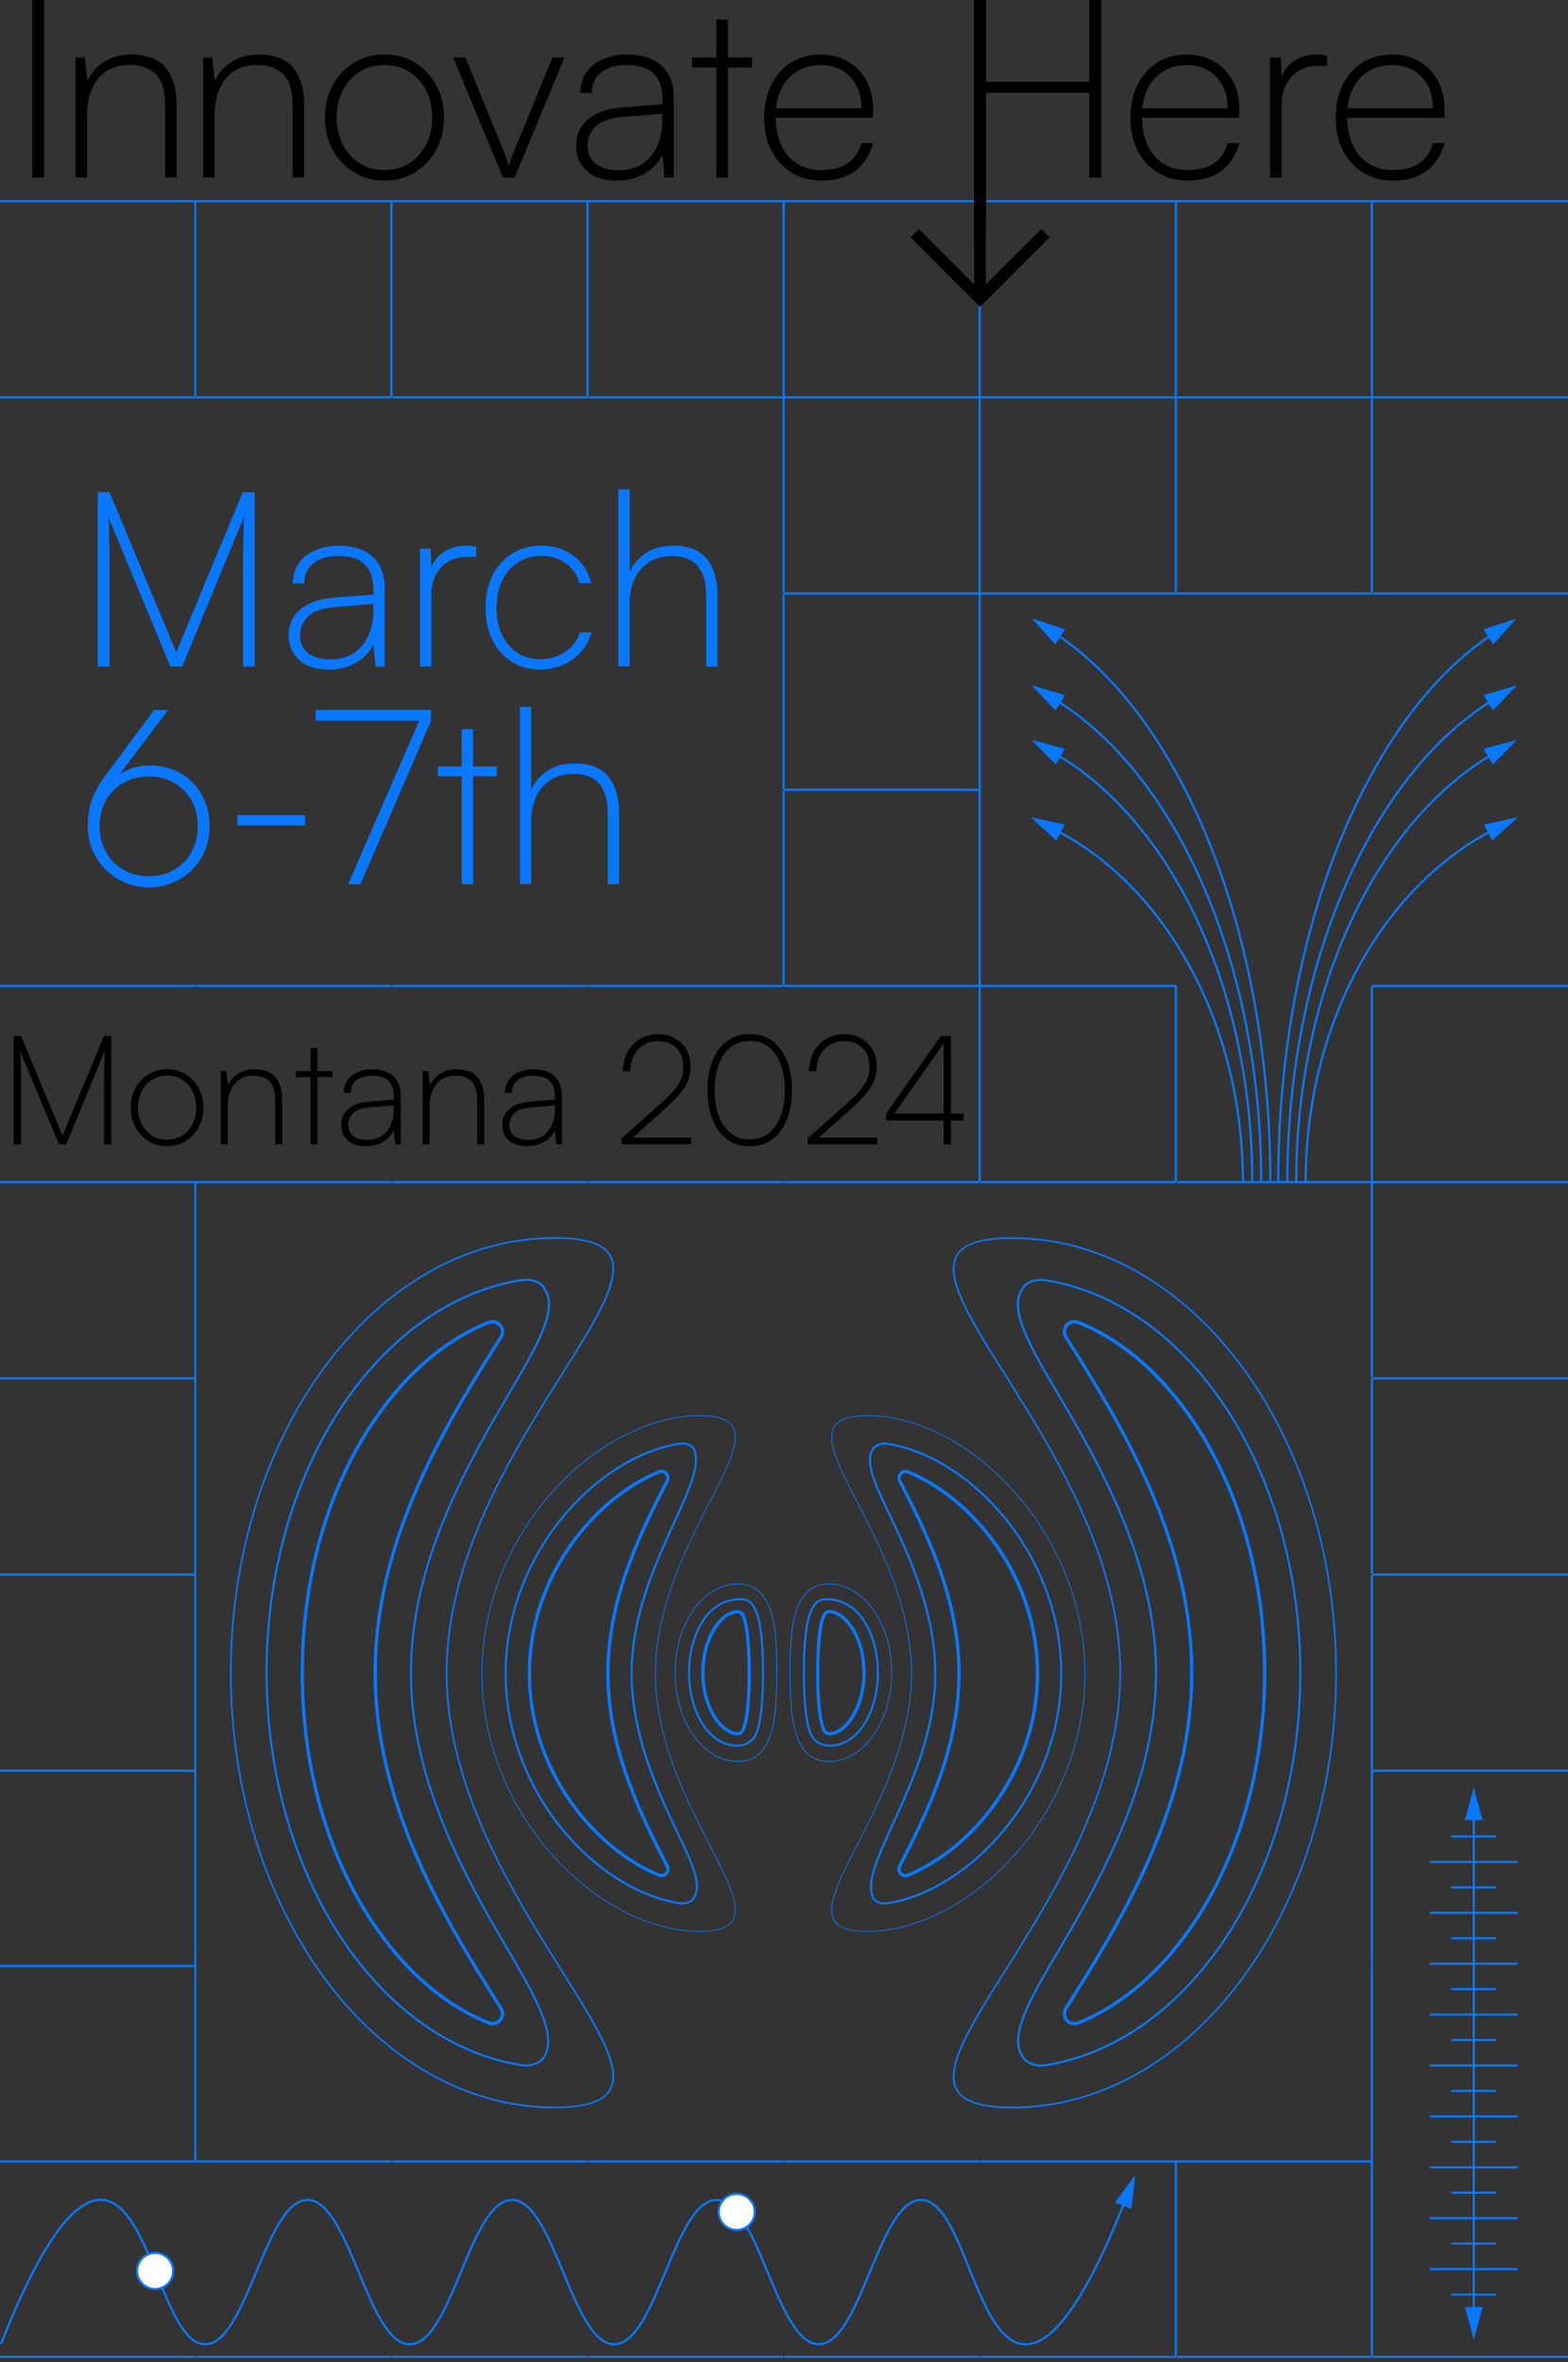 <?xml version="1.0" encoding="UTF-8"?><svg id="Layer_1" xmlns="http://www.w3.org/2000/svg" viewBox="0 0 361.19 543.87"><rect x="0" y="0" width="361.19" height="543.87" fill="#333333" stroke="none"/><g id="_Grid_Repeat_"><polyline points="0 46.31 44.99 46.31 44.99 91.29" style="fill:none; stroke:#0978ff; stroke-miterlimit:10; stroke-width:.5px;"/></g><g id="_Grid_Repeat_-2"><polyline points="45.17 46.31 90.16 46.31 90.16 91.29" style="fill:none; stroke:#0978ff; stroke-miterlimit:10; stroke-width:.5px;"/></g><g id="_Grid_Repeat_-3"><polyline points="90.35 46.31 135.33 46.31 135.33 91.29" style="fill:none; stroke:#0978ff; stroke-miterlimit:10; stroke-width:.5px;"/></g><g id="_Grid_Repeat_-4"><polyline points="135.52 46.31 180.5 46.31 180.5 91.29" style="fill:none; stroke:#0978ff; stroke-miterlimit:10; stroke-width:.5px;"/></g><g id="_Grid_Repeat_-5"><polyline points="180.69 46.31 225.68 46.31 225.68 91.29" style="fill:none; stroke:#0978ff; stroke-miterlimit:10; stroke-width:.5px;"/></g><g id="_Grid_Repeat_-6"><polyline points="225.86 46.31 270.85 46.31 270.85 91.29" style="fill:none; stroke:#0978ff; stroke-miterlimit:10; stroke-width:.5px;"/></g><g id="_Grid_Repeat_-7"><polyline points="271.04 46.31 316.02 46.31 316.02 91.29" style="fill:none; stroke:#0978ff; stroke-miterlimit:10; stroke-width:.5px;"/></g><g id="_Grid_Repeat_-8"><line x1="316.21" y1="46.31" x2="361.19" y2="46.31" style="fill:none; stroke:#0978ff; stroke-miterlimit:10; stroke-width:.5px;"/></g><g id="_Grid_Repeat_-9"><line y1="91.48" x2="44.99" y2="91.48" style="fill:none; stroke:#0978ff; stroke-miterlimit:10; stroke-width:.5px;"/></g><g id="_Grid_Repeat_-10"><line x1="45.17" y1="91.48" x2="90.16" y2="91.48" style="fill:none; stroke:#0978ff; stroke-miterlimit:10; stroke-width:.5px;"/></g><g id="_Grid_Repeat_-11"><line x1="90.35" y1="91.48" x2="135.33" y2="91.48" style="fill:none; stroke:#0978ff; stroke-miterlimit:10; stroke-width:.5px;"/></g><g id="_Grid_Repeat_-12"><polyline points="135.52 91.48 180.5 91.48 180.5 136.47" style="fill:none; stroke:#0978ff; stroke-miterlimit:10; stroke-width:.5px;"/></g><g id="_Grid_Repeat_-13"><polyline points="180.69 91.48 225.68 91.48 225.68 136.47" style="fill:none; stroke:#0978ff; stroke-miterlimit:10; stroke-width:.5px;"/></g><g id="_Grid_Repeat_-14"><polyline points="225.86 91.48 270.85 91.48 270.85 136.47" style="fill:none; stroke:#0978ff; stroke-miterlimit:10; stroke-width:.5px;"/></g><g id="_Grid_Repeat_-15"><polyline points="271.04 91.48 316.02 91.48 316.02 136.47" style="fill:none; stroke:#0978ff; stroke-miterlimit:10; stroke-width:.5px;"/></g><g id="_Grid_Repeat_-16"><line x1="316.21" y1="91.48" x2="361.19" y2="91.48" style="fill:none; stroke:#0978ff; stroke-miterlimit:10; stroke-width:.5px;"/></g><g id="_Grid_Repeat_-17"><line x1="180.5" y1="136.65" x2="180.5" y2="181.64" style="fill:none; stroke:#0978ff; stroke-miterlimit:10; stroke-width:.5px;"/></g><g id="_Grid_Repeat_-18"><polyline points="180.69 136.65 225.68 136.65 225.68 181.64" style="fill:none; stroke:#0978ff; stroke-miterlimit:10; stroke-width:.5px;"/></g><g id="_Grid_Repeat_-19"><line x1="225.86" y1="136.65" x2="270.85" y2="136.65" style="fill:none; stroke:#0978ff; stroke-miterlimit:10; stroke-width:.5px;"/></g><g id="_Grid_Repeat_-20"><line x1="271.04" y1="136.65" x2="316.02" y2="136.65" style="fill:none; stroke:#0978ff; stroke-miterlimit:10; stroke-width:.5px;"/></g><g id="_Grid_Repeat_-21"><line x1="316.21" y1="136.65" x2="361.19" y2="136.65" style="fill:none; stroke:#0978ff; stroke-miterlimit:10; stroke-width:.5px;"/></g><g id="_Grid_Repeat_-22"><line x1="180.5" y1="181.83" x2="180.5" y2="226.81" style="fill:none; stroke:#0978ff; stroke-miterlimit:10; stroke-width:.5px;"/></g><g id="_Grid_Repeat_-23"><polyline points="180.69 181.83 225.68 181.83 225.68 226.81" style="fill:none; stroke:#0978ff; stroke-miterlimit:10; stroke-width:.5px;"/></g><g id="_Grid_Repeat_-25"><line y1="227" x2="44.99" y2="227" style="fill:none; stroke:#0978ff; stroke-miterlimit:10; stroke-width:.5px;"/></g><g id="_Grid_Repeat_-26"><line x1="45.17" y1="227" x2="90.16" y2="227" style="fill:none; stroke:#0978ff; stroke-miterlimit:10; stroke-width:.5px;"/></g><g id="_Grid_Repeat_-27"><line x1="90.35" y1="227" x2="135.33" y2="227" style="fill:none; stroke:#0978ff; stroke-miterlimit:10; stroke-width:.5px;"/></g><g id="_Grid_Repeat_-28"><line x1="135.52" y1="227" x2="180.5" y2="227" style="fill:none; stroke:#0978ff; stroke-miterlimit:10; stroke-width:.5px;"/></g><g id="_Grid_Repeat_-29"><polyline points="180.69 227 225.68 227 225.68 271.98" style="fill:none; stroke:#0978ff; stroke-miterlimit:10; stroke-width:.5px;"/></g><g id="_Grid_Repeat_-30"><polyline points="225.86 227 270.85 227 270.85 271.98" style="fill:none; stroke:#0978ff; stroke-miterlimit:10; stroke-width:.5px;"/></g><g id="_Grid_Repeat_-31"><line x1="316.02" y1="227" x2="316.02" y2="271.98" style="fill:none; stroke:#0978ff; stroke-miterlimit:10; stroke-width:.5px;"/></g><g id="_Grid_Repeat_-32"><line x1="316.21" y1="227" x2="361.19" y2="227" style="fill:none; stroke:#0978ff; stroke-miterlimit:10; stroke-width:.5px;"/></g><g id="_Grid_Repeat_-33"><polyline points="0 272.17 44.99 272.17 44.99 317.16" style="fill:none; stroke:#0978ff; stroke-miterlimit:10; stroke-width:.5px;"/></g><g id="_Grid_Repeat_-34"><line x1="45.17" y1="272.17" x2="90.16" y2="272.17" style="fill:none; stroke:#0978ff; stroke-miterlimit:10; stroke-width:.5px;"/></g><g id="_Grid_Repeat_-35"><line x1="90.35" y1="272.17" x2="135.33" y2="272.17" style="fill:none; stroke:#0978ff; stroke-miterlimit:10; stroke-width:.5px;"/></g><g id="_Grid_Repeat_-36"><line x1="135.52" y1="272.17" x2="180.5" y2="272.17" style="fill:none; stroke:#0978ff; stroke-miterlimit:10; stroke-width:.5px;"/></g><g id="_Grid_Repeat_-37"><line x1="180.69" y1="272.17" x2="225.68" y2="272.17" style="fill:none; stroke:#0978ff; stroke-miterlimit:10; stroke-width:.5px;"/></g><g id="_Grid_Repeat_-38"><line x1="225.86" y1="272.17" x2="270.85" y2="272.17" style="fill:none; stroke:#0978ff; stroke-miterlimit:10; stroke-width:.5px;"/></g><g id="_Grid_Repeat_-39"><polyline points="271.04 272.17 316.02 272.17 316.02 317.16" style="fill:none; stroke:#0978ff; stroke-miterlimit:10; stroke-width:.5px;"/></g><g id="_Grid_Repeat_-40"><line x1="316.21" y1="272.17" x2="361.19" y2="272.17" style="fill:none; stroke:#0978ff; stroke-miterlimit:10; stroke-width:.5px;"/></g><g id="_Grid_Repeat_-41"><polyline points="0 317.34 44.99 317.34 44.99 362.33" style="fill:none; stroke:#0978ff; stroke-miterlimit:10; stroke-width:.5px;"/></g><g id="_Grid_Repeat_-42"><line x1="316.02" y1="317.34" x2="316.02" y2="362.33" style="fill:none; stroke:#0978ff; stroke-miterlimit:10; stroke-width:.5px;"/></g><g id="_Grid_Repeat_-43"><line x1="316.21" y1="317.34" x2="361.19" y2="317.34" style="fill:none; stroke:#0978ff; stroke-miterlimit:10; stroke-width:.5px;"/></g><g id="_Grid_Repeat_-44"><line y1="362.52" x2="44.99" y2="362.52" style="fill:none; stroke:#0978ff; stroke-miterlimit:10; stroke-width:.5px;"/></g><g id="_Grid_Repeat_-45"><line x1="316.21" y1="362.52" x2="361.19" y2="362.52" style="fill:none; stroke:#0978ff; stroke-miterlimit:10; stroke-width:.5px;"/></g><line x1="44.99" y1="362.52" x2="44.99" y2="407.5" style="fill:none; stroke:#0978ff; stroke-miterlimit:10; stroke-width:.5px;"/><line x1="316.02" y1="362.52" x2="316.02" y2="407.5" style="fill:none; stroke:#0978ff; stroke-miterlimit:10; stroke-width:.5px;"/><g id="_Grid_Repeat_-46"><line y1="407.69" x2="44.99" y2="407.69" style="fill:none; stroke:#0978ff; stroke-miterlimit:10; stroke-width:.5px;"/></g><g id="_Grid_Repeat_-47"><line x1="316.21" y1="407.69" x2="361.19" y2="407.69" style="fill:none; stroke:#0978ff; stroke-miterlimit:10; stroke-width:.5px;"/></g><line x1="44.99" y1="407.47" x2="44.99" y2="452.46" style="fill:none; stroke:#0978ff; stroke-miterlimit:10; stroke-width:.5px;"/><line x1="316.02" y1="407.47" x2="316.02" y2="452.46" style="fill:none; stroke:#0978ff; stroke-miterlimit:10; stroke-width:.5px;"/><g id="_Grid_Repeat_-48"><line y1="452.64" x2="44.99" y2="452.64" style="fill:none; stroke:#0978ff; stroke-miterlimit:10; stroke-width:.5px;"/></g><line x1="44.99" y1="452.46" x2="44.99" y2="497.44" style="fill:none; stroke:#0978ff; stroke-miterlimit:10; stroke-width:.5px;"/><line x1="316.02" y1="452.46" x2="316.02" y2="497.44" style="fill:none; stroke:#0978ff; stroke-miterlimit:10; stroke-width:.5px;"/><g id="_Grid_Repeat_-49"><line y1="497.63" x2="44.99" y2="497.63" style="fill:none; stroke:#0978ff; stroke-miterlimit:10; stroke-width:.5px;"/></g><g id="_Grid_Repeat_-50"><line x1="45.17" y1="497.63" x2="90.16" y2="497.63" style="fill:none; stroke:#0978ff; stroke-miterlimit:10; stroke-width:.5px;"/></g><g id="_Grid_Repeat_-51"><line x1="90.35" y1="497.63" x2="135.33" y2="497.63" style="fill:none; stroke:#0978ff; stroke-miterlimit:10; stroke-width:.5px;"/></g><g id="_Grid_Repeat_-52"><line x1="135.52" y1="497.63" x2="180.5" y2="497.63" style="fill:none; stroke:#0978ff; stroke-miterlimit:10; stroke-width:.5px;"/></g><g id="_Grid_Repeat_-53"><line x1="180.69" y1="497.63" x2="225.68" y2="497.63" style="fill:none; stroke:#0978ff; stroke-miterlimit:10; stroke-width:.5px;"/></g><g id="_Grid_Repeat_-54"><line x1="225.86" y1="497.63" x2="270.85" y2="497.63" style="fill:none; stroke:#0978ff; stroke-miterlimit:10; stroke-width:.5px;"/></g><g id="_Grid_Repeat_-55"><line x1="271.04" y1="497.63" x2="316.02" y2="497.63" style="fill:none; stroke:#0978ff; stroke-miterlimit:10; stroke-width:.5px;"/></g><line x1="270.85" y1="497.44" x2="270.85" y2="542.43" style="fill:none; stroke:#0978ff; stroke-miterlimit:10; stroke-width:.5px;"/><line x1="316.02" y1="497.44" x2="316.02" y2="542.43" style="fill:none; stroke:#0978ff; stroke-miterlimit:10; stroke-width:.5px;"/><g id="_Grid_Repeat_-56"><line y1="542.62" x2="44.99" y2="542.62" style="fill:none; stroke:#0978ff; stroke-miterlimit:10; stroke-width:.5px;"/></g><g id="_Grid_Repeat_-57"><line x1="45.17" y1="542.62" x2="90.16" y2="542.62" style="fill:none; stroke:#0978ff; stroke-miterlimit:10; stroke-width:.5px;"/></g><g id="_Grid_Repeat_-58"><line x1="90.35" y1="542.62" x2="135.33" y2="542.62" style="fill:none; stroke:#0978ff; stroke-miterlimit:10; stroke-width:.5px;"/></g><g id="_Grid_Repeat_-59"><line x1="135.52" y1="542.62" x2="180.5" y2="542.62" style="fill:none; stroke:#0978ff; stroke-miterlimit:10; stroke-width:.5px;"/></g><g id="_Grid_Repeat_-60"><line x1="180.69" y1="542.62" x2="225.68" y2="542.62" style="fill:none; stroke:#0978ff; stroke-miterlimit:10; stroke-width:.5px;"/></g><g id="_Grid_Repeat_-61"><line x1="225.86" y1="542.62" x2="270.85" y2="542.62" style="fill:none; stroke:#0978ff; stroke-miterlimit:10; stroke-width:.5px;"/></g><g id="_Grid_Repeat_-62"><line x1="271.04" y1="542.62" x2="316.02" y2="542.62" style="fill:none; stroke:#0978ff; stroke-miterlimit:10; stroke-width:.5px;"/></g><g id="_Grid_Repeat_-63"><line x1="316.21" y1="542.62" x2="361.19" y2="542.62" style="fill:none; stroke:#0978ff; stroke-miterlimit:10; stroke-width:.5px;"/></g><rect x="7.4" y="0" width="2.76" height="40.89" style="stroke-width:0px;"/><path d="m29.92,12.55c-2.07,0-3.99.53-5.76,1.58-1.77,1.06-3.11,2.54-4.03,4.46l-.58-5.36h-2.13v27.64h2.65v-14.28c0-3.49.84-6.31,2.53-8.44,1.69-2.13,4.11-3.2,7.26-3.2,2.49,0,4.48.69,5.96,2.07,1.48,1.38,2.22,3.9,2.22,7.54v16.3h2.65v-16.81c0-3.46-.82-6.24-2.45-8.35-1.63-2.11-4.41-3.17-8.32-3.17Z" style="stroke-width:0px;"/><path d="m59.29,12.55c-2.07,0-3.99.53-5.76,1.58-1.77,1.06-3.11,2.54-4.03,4.46l-.58-5.36h-2.13v27.64h2.65v-14.28c0-3.49.84-6.31,2.53-8.44,1.69-2.13,4.11-3.2,7.26-3.2,2.49,0,4.48.69,5.96,2.07,1.48,1.38,2.22,3.9,2.22,7.54v16.3h2.65v-16.81c0-3.46-.82-6.24-2.45-8.35-1.63-2.11-4.41-3.17-8.32-3.17Z" style="stroke-width:0px;"/><path d="m95.61,14.45c-2.05-1.27-4.41-1.9-7.05-1.9s-4.95.63-7.03,1.9c-2.07,1.27-3.71,2.99-4.89,5.15-1.19,2.17-1.79,4.66-1.79,7.46s.59,5.24,1.79,7.43c1.19,2.19,2.82,3.92,4.89,5.18,2.07,1.27,4.41,1.9,7.03,1.9s5-.63,7.05-1.9c2.05-1.27,3.68-2.99,4.87-5.18,1.19-2.19,1.79-4.66,1.79-7.43s-.6-5.29-1.79-7.46c-1.19-2.17-2.81-3.89-4.87-5.15Zm2.53,18.86c-.94,1.82-2.24,3.25-3.89,4.29-1.65,1.04-3.55,1.55-5.7,1.55s-4.05-.52-5.7-1.55c-1.65-1.04-2.95-2.47-3.89-4.29-.94-1.82-1.41-3.91-1.41-6.25s.47-4.47,1.41-6.28c.94-1.8,2.24-3.22,3.89-4.26,1.65-1.04,3.55-1.55,5.7-1.55s4.05.52,5.7,1.55c1.65,1.04,2.95,2.46,3.89,4.26.94,1.8,1.41,3.9,1.41,6.28s-.47,4.42-1.41,6.25Z" style="stroke-width:0px;"/><path d="m119,33.34c-.31.77-.6,1.52-.89,2.25-.29.73-.59,1.59-.89,2.59-.31-1-.6-1.87-.89-2.62s-.59-1.49-.89-2.22l-8.23-20.1h-2.82l11.46,27.64h2.71l11.46-27.64h-2.76l-8.23,20.1Z" style="stroke-width:0px;"/><path d="m149.94,13.56c-1.59-.67-3.39-1.01-5.38-1.01-2.15,0-4.05.37-5.7,1.09-1.65.73-2.93,1.76-3.83,3.08-.9,1.32-1.35,2.89-1.35,4.69h2.65c0-2.03.72-3.62,2.16-4.75,1.44-1.13,3.44-1.7,6.02-1.7,1.46,0,2.8.23,4.03.69,1.23.46,2.21,1.28,2.94,2.45.73,1.17,1.09,2.79,1.09,4.87v1.04l-9.5.75c-3.22.27-5.76,1.17-7.6,2.71-1.84,1.54-2.76,3.57-2.76,6.1,0,2.34.82,4.26,2.45,5.76,1.63,1.5,3.92,2.25,6.88,2.25,2.38,0,4.49-.51,6.33-1.53s3.24-2.47,4.2-4.35l.52,5.18h2.13v-18.31c0-2.38-.48-4.31-1.44-5.79-.96-1.48-2.24-2.55-3.83-3.22Zm2.62,14.14c0,3.38-.88,6.14-2.65,8.29-1.77,2.15-4.28,3.22-7.54,3.22-2.07,0-3.76-.48-5.07-1.44-1.31-.96-1.96-2.38-1.96-4.26,0-1.69.62-3.15,1.87-4.38,1.25-1.23,3.27-1.96,6.07-2.19l9.27-.75v1.5Z" style="stroke-width:0px;"/><polygon points="167.66 4.49 165.01 4.49 165.01 13.24 159.43 13.24 159.43 15.55 165.01 15.55 165.01 40.89 167.66 40.89 167.66 15.55 173.25 15.55 173.25 13.24 167.66 13.24 167.66 4.49" style="stroke-width:0px;"/><path d="m195.35,14.17c-1.82-1.07-3.94-1.61-6.36-1.61-2.57,0-4.83.61-6.77,1.84-1.94,1.23-3.46,2.94-4.55,5.12-1.09,2.19-1.64,4.72-1.64,7.6s.56,5.4,1.67,7.57c1.11,2.17,2.67,3.86,4.66,5.07,2,1.21,4.32,1.81,6.97,1.81,3.11,0,5.65-.73,7.63-2.19,1.98-1.46,3.37-3.61,4.17-6.45h-2.71c-.54,2.04-1.57,3.58-3.11,4.64-1.54,1.06-3.53,1.58-5.99,1.58-3.34,0-5.95-1.11-7.83-3.34-1.79-2.12-2.72-5.02-2.81-8.7h22.45v-1.84c0-2.53-.51-4.75-1.53-6.65-1.02-1.9-2.44-3.39-4.26-4.46Zm-16.59,10.77c.16-1.65.56-3.14,1.22-4.46.86-1.75,2.07-3.1,3.63-4.06,1.56-.96,3.35-1.44,5.38-1.44,2.84,0,5.12.91,6.85,2.74,1.73,1.82,2.59,4.23,2.59,7.23h-19.68Z" style="stroke-width:0px;"/><polygon points="250.91 18.83 227.13 18.83 227.13 0 224.36 0 224.36 40.89 224.41 65.49 211.67 52.75 209.77 54.65 225.75 70.64 241.74 54.65 239.84 52.75 227.09 65.49 227.13 40.89 227.13 21.36 250.91 21.36 250.91 40.89 253.67 40.89 253.67 0 250.91 0 250.91 18.83" style="stroke-width:0px;"/><path d="m279.71,14.17c-1.82-1.07-3.94-1.61-6.36-1.61-2.57,0-4.83.61-6.77,1.84-1.94,1.23-3.46,2.94-4.55,5.12-1.09,2.19-1.64,4.72-1.64,7.6s.56,5.4,1.67,7.57c1.11,2.17,2.67,3.86,4.66,5.07,2,1.21,4.32,1.81,6.97,1.81,3.11,0,5.65-.73,7.63-2.19,1.98-1.46,3.37-3.61,4.17-6.45h-2.71c-.54,2.04-1.57,3.58-3.11,4.64-1.54,1.06-3.53,1.58-5.99,1.58-3.34,0-5.95-1.11-7.83-3.34-1.79-2.12-2.72-5.02-2.81-8.7h22.45v-1.84c0-2.53-.51-4.75-1.53-6.65-1.02-1.9-2.44-3.39-4.26-4.46Zm-16.59,10.77c.16-1.65.56-3.14,1.22-4.46.86-1.75,2.07-3.1,3.63-4.06,1.56-.96,3.35-1.44,5.38-1.44,2.84,0,5.12.91,6.85,2.74,1.73,1.82,2.59,4.23,2.59,7.23h-19.68Z" style="stroke-width:0px;"/><path d="m303.33,12.55c-2.11,0-3.93.55-5.44,1.64-1.27.91-2.13,2.08-2.61,3.49l-.24-4.44h-2.48v27.64h2.65v-16.81c0-2.61.77-4.75,2.3-6.42,1.54-1.67,3.59-2.5,6.16-2.5h2.07v-2.3c-.46-.12-.87-.19-1.24-.23-.37-.04-.76-.06-1.18-.06Z" style="stroke-width:0px;"/><path d="m332.78,25.28c0-2.53-.51-4.75-1.53-6.65-1.02-1.9-2.44-3.39-4.26-4.46-1.82-1.07-3.94-1.61-6.36-1.61-2.57,0-4.83.61-6.77,1.84-1.94,1.23-3.46,2.94-4.55,5.12-1.09,2.19-1.64,4.72-1.64,7.6s.56,5.4,1.67,7.57c1.11,2.17,2.67,3.86,4.66,5.07,2,1.21,4.32,1.81,6.97,1.81,3.11,0,5.65-.73,7.63-2.19,1.98-1.46,3.37-3.61,4.17-6.45h-2.71c-.54,2.04-1.57,3.58-3.11,4.64-1.54,1.06-3.53,1.58-5.99,1.58-3.34,0-5.95-1.11-7.83-3.34-1.79-2.12-2.72-5.02-2.81-8.7h22.45v-1.84Zm-22.38-.35c.16-1.65.56-3.14,1.22-4.46.86-1.75,2.07-3.1,3.63-4.06,1.56-.96,3.35-1.44,5.38-1.44,2.84,0,5.12.91,6.85,2.74,1.73,1.82,2.59,4.23,2.59,7.23h-19.68Z" style="stroke-width:0px;"/><g id="Event_title"><g style="isolation:isolate;"><path d="m25.22,153.46h-2.71v-40.14h2.71l15.38,36.86,15.32-36.86h2.77v40.14h-2.71v-21.99c0-1.66,0-3.12.03-4.38.02-1.26.04-2.39.06-3.39.02-1,.05-1.88.08-2.66.04-.77.07-1.5.11-2.18l-14.3,34.6h-2.71l-14.3-34.43c.08.57.14,1.95.2,4.16s.08,4.97.08,8.28v21.99Z" style="fill:#0978ff; stroke-width:0px;"/><path d="m75.66,154.14c-2.9,0-5.15-.74-6.76-2.21-1.6-1.47-2.4-3.35-2.4-5.65,0-2.49.9-4.49,2.71-5.99,1.81-1.51,4.3-2.39,7.46-2.66l9.33-.74v-1.02c0-2.04-.36-3.63-1.07-4.78-.72-1.15-1.68-1.95-2.88-2.4-1.21-.45-2.53-.68-3.96-.68-2.53,0-4.5.56-5.91,1.67-1.41,1.11-2.12,2.67-2.12,4.67h-2.6c0-1.77.44-3.31,1.33-4.61.89-1.3,2.14-2.31,3.76-3.02,1.62-.72,3.49-1.07,5.6-1.07,1.96,0,3.72.33,5.29.99,1.56.66,2.82,1.72,3.76,3.17.94,1.45,1.41,3.35,1.41,5.68v17.98h-2.09l-.51-5.09c-.94,1.85-2.32,3.27-4.13,4.27-1.81,1-3.88,1.5-6.22,1.5Zm.34-2.32c3.2,0,5.67-1.05,7.41-3.17,1.73-2.11,2.6-4.82,2.6-8.14v-1.47l-9.1.74c-2.75.23-4.74.94-5.96,2.15-1.23,1.21-1.84,2.64-1.84,4.3,0,1.85.64,3.24,1.92,4.18,1.28.94,2.94,1.41,4.98,1.41Z" style="fill:#0978ff; stroke-width:0px;"/><path d="m109.69,125.93v2.26h-2.04c-2.53,0-4.54.82-6.05,2.46-1.51,1.64-2.26,3.74-2.26,6.3v16.51h-2.6v-27.14h2.43l.28,5.2h-.28c.38-1.77,1.31-3.19,2.8-4.27,1.49-1.07,3.27-1.61,5.34-1.61.41,0,.8.02,1.16.06.36.04.76.11,1.22.23Z" style="fill:#0978ff; stroke-width:0px;"/><path d="m111.84,140.01c0-2.86.54-5.37,1.61-7.52s2.57-3.83,4.5-5.03c1.92-1.21,4.18-1.81,6.79-1.81,2.9,0,5.38.79,7.43,2.37,2.05,1.58,3.38,3.66,3.99,6.22h-2.66c-.57-2-1.67-3.54-3.31-4.64-1.64-1.09-3.46-1.64-5.46-1.64s-3.78.49-5.34,1.47c-1.56.98-2.79,2.37-3.67,4.16-.89,1.79-1.33,3.91-1.33,6.36s.41,4.39,1.24,6.16c.83,1.77,2,3.16,3.51,4.16,1.51,1,3.26,1.5,5.26,1.5,2.19,0,4.12-.57,5.8-1.7,1.68-1.13,2.82-2.62,3.42-4.47h2.66c-.49,1.7-1.3,3.19-2.43,4.47-1.13,1.28-2.51,2.28-4.13,3-1.62.71-3.39,1.07-5.31,1.07-2.49,0-4.67-.59-6.56-1.78s-3.35-2.84-4.41-4.95c-1.06-2.11-1.58-4.58-1.58-7.41Z" style="fill:#0978ff; stroke-width:0px;"/><path d="m145.03,153.41h-2.6v-40.77h2.6v18.94c.87-1.77,2.14-3.2,3.82-4.3,1.68-1.09,3.72-1.64,6.13-1.64,3.66,0,6.28,1.04,7.89,3.11,1.6,2.07,2.4,4.81,2.4,8.2v16.51h-2.6v-16c0-2.41-.33-4.3-.99-5.65-.66-1.36-1.58-2.33-2.77-2.91-1.19-.58-2.55-.88-4.1-.88-2.15,0-3.95.49-5.4,1.47-1.45.98-2.54,2.28-3.28,3.9-.74,1.62-1.1,3.39-1.1,5.31v14.7Z" style="fill:#0978ff; stroke-width:0px;"/><path d="m24.88,177.76l10.63-14.3h3.22l-11.76,15.55-.23-.23c1.51-.98,2.84-1.65,3.99-2.01,1.15-.36,2.36-.54,3.65-.54,2.79,0,5.23.62,7.32,1.87,2.09,1.24,3.71,2.92,4.86,5.03,1.15,2.11,1.72,4.47,1.72,7.07s-.62,5.08-1.87,7.21c-1.24,2.13-2.92,3.81-5.03,5.03-2.11,1.22-4.47,1.84-7.07,1.84s-4.97-.62-7.1-1.87c-2.13-1.24-3.83-2.93-5.09-5.06-1.26-2.13-1.89-4.51-1.89-7.15,0-1.54.14-2.96.42-4.24.28-1.28.76-2.58,1.44-3.9.68-1.32,1.6-2.75,2.77-4.3Zm-1.92,12.44c0,2.22.48,4.2,1.44,5.94.96,1.73,2.3,3.1,4.01,4.1,1.71,1,3.68,1.5,5.91,1.5s4.13-.5,5.82-1.5c1.7-1,3.02-2.37,3.99-4.1.96-1.73,1.44-3.71,1.44-5.94s-.48-4.19-1.44-5.91c-.96-1.71-2.29-3.06-3.99-4.04s-3.64-1.47-5.82-1.47-4.19.49-5.91,1.47c-1.72.98-3.05,2.33-4.01,4.04-.96,1.72-1.44,3.68-1.44,5.91Z" style="fill:#0978ff; stroke-width:0px;"/><path d="m54.68,190.03v-2.38h15.6v2.38h-15.6Z" style="fill:#0978ff; stroke-width:0px;"/><path d="m72.72,163.45h26.57v2.49h-26.57v-2.49Zm24.6.74l1.98,1.75-16.28,37.66h-2.83l17.13-39.41Z" style="fill:#0978ff; stroke-width:0px;"/><path d="m100.87,176.46h13.57v2.26h-13.57v-2.26Zm8.09,27.14h-2.6v-35.73h2.6v35.73Z" style="fill:#0978ff; stroke-width:0px;"/><path d="m122.36,203.54h-2.6v-40.77h2.6v18.94c.87-1.77,2.14-3.2,3.82-4.3,1.68-1.09,3.72-1.64,6.13-1.64,3.66,0,6.29,1.04,7.89,3.11,1.6,2.07,2.4,4.81,2.4,8.2v16.51h-2.6v-16c0-2.41-.33-4.3-.99-5.65-.66-1.36-1.58-2.33-2.77-2.91-1.19-.58-2.55-.88-4.1-.88-2.15,0-3.95.49-5.4,1.47-1.45.98-2.54,2.28-3.28,3.9-.73,1.62-1.1,3.39-1.1,5.31v14.7Z" style="fill:#0978ff; stroke-width:0px;"/></g></g><path d="m190.98,405.63c-3.72,0-6.2-1.98-7.58-6.05-1.33-3.94-1.51-9.53-1.51-14.48,0-10.38.7-20.52,9.09-20.52,3.89,0,7.54,2.14,10.28,6.02,2.74,3.87,4.24,9.02,4.24,14.5s-1.51,10.63-4.24,14.5c-2.74,3.88-6.4,6.02-10.28,6.02Zm0-40.86c-8.21,0-8.9,10.05-8.9,20.33,0,4.93.18,10.51,1.5,14.42,1.35,3.98,3.77,5.92,7.4,5.92,3.82,0,7.42-2.11,10.13-5.94,2.71-3.84,4.21-8.95,4.21-14.39s-1.5-10.55-4.21-14.39c-2.71-3.83-6.31-5.94-10.13-5.94Z" style="fill:#0878ff; stroke-width:0px;"/><path d="m191.16,402.16c-1.36,0-2.48-.4-3.41-1.22-.55-.45-.99-1.08-1.28-1.82-1.04-2.66-1.53-7.11-1.53-14.01,0-8.68.79-13.59,2.57-15.91.37-.48.83-.83,1.33-1,.98-.33,2.09-.34,3.62-.03h0c2.59.52,4.91,2.15,6.55,4.56,2.23,3.3,3.45,7.69,3.45,12.38s-1.23,9.08-3.45,12.37c-1.72,2.54-4.04,4.16-6.56,4.56-.45.07-.88.11-1.29.11Zm-.66-33.74c-.56,0-1.05.08-1.49.23-.43.15-.81.44-1.12.84-1.71,2.23-2.47,7.05-2.47,15.62,0,6.83.48,11.23,1.5,13.84.26.67.65,1.23,1.13,1.62,1.12.98,2.53,1.31,4.33,1.02,2.38-.38,4.6-1.93,6.24-4.36,2.18-3.22,3.37-7.52,3.37-12.11s-1.2-8.89-3.37-12.11c-1.56-2.31-3.78-3.86-6.25-4.36h0c-.71-.14-1.32-.22-1.86-.22Z" style="fill:#0878ff; stroke-width:0px;"/><path d="m190.98,399.53h-.01c-.58,0-1.12-.33-1.41-.84-.72-1.3-1.57-4.72-1.57-13.58s.85-12.28,1.57-13.58c.29-.52.82-.84,1.4-.84,1.03,0,2.09.39,3.1,1.14.98.72,1.9,1.78,2.69,3.05,1.71,2.79,2.66,6.43,2.66,10.24s-.94,7.44-2.66,10.24c-.78,1.28-1.71,2.33-2.69,3.05-1.01.74-2.08,1.14-3.09,1.14Zm0-28.1c-.32,0-.6.17-.76.45-.55,1-1.48,4.05-1.48,13.22s.92,12.21,1.48,13.22c.15.28.44.45.75.45v.38s.01-.38.01-.38c.85,0,1.76-.34,2.64-.99.9-.66,1.76-1.64,2.49-2.84,1.64-2.68,2.55-6.17,2.55-9.84s-.9-7.17-2.55-9.84c-.73-1.19-1.59-2.18-2.49-2.84-.88-.65-1.79-.99-2.64-.99Z" style="fill:#0878ff; stroke-width:0px;"/><path d="m199.75,444.76c-4.1,0-6.6-.84-7.66-2.58-2-3.27,1.08-9.28,5.35-17.6,5.24-10.22,12.43-24.23,12.43-39.29s-7.18-29.07-12.43-39.29c-.47-.91-.92-1.79-1.36-2.65-3.38-6.66-5.81-11.99-3.99-14.96,1.06-1.73,3.57-2.57,7.66-2.57,11.4,0,24.05,6.51,33.84,17.42,5.02,5.59,9,11.95,11.83,18.9,3.04,7.47,4.59,15.26,4.59,23.15s-1.54,15.67-4.59,23.15c-2.83,6.95-6.81,13.31-11.83,18.9-9.79,10.91-22.45,17.42-33.84,17.42Zm0-118.75c-4.02,0-6.47.81-7.5,2.48-1.77,2.88.65,8.17,4,14.77.44.86.89,1.74,1.36,2.65,5.25,10.24,12.45,24.27,12.45,39.38s-7.19,29.14-12.45,39.38c-4.08,7.95-7.3,14.23-5.36,17.42,1.02,1.68,3.48,2.49,7.5,2.49,11.35,0,23.94-6.49,33.7-17.36,5.01-5.58,8.98-11.92,11.8-18.85,3.04-7.45,4.57-15.22,4.57-23.08s-1.54-15.62-4.57-23.08c-2.82-6.93-6.79-13.27-11.8-18.85-9.76-10.87-22.36-17.36-33.7-17.36Z" style="fill:#0878ff; stroke-width:0px;"/><path d="m203.79,438.47c-1.39,0-2.55-.66-2.91-1.43l-.05-.02v-.13c-1.54-3.52,1.16-9.46,4.59-16.97,4.36-9.56,9.78-21.46,9.78-34.64s-5.25-25.51-10.62-36.72c-3.06-6.38-5.7-11.89-3.76-14.92.36-.94,1.91-1.75,3.67-1.48h0c4.64.72,9.56,2.66,14.24,5.61,4.7,2.96,9.17,6.97,12.93,11.58,8.4,10.29,13.03,23.06,13.03,35.94s-4.63,25.66-13.03,35.95c-3.76,4.61-8.24,8.61-12.94,11.58-4.67,2.95-9.6,4.88-14.24,5.6-.23.04-.46.05-.69.05Zm-2.51-1.68c.25.64,1.49,1.42,3.12,1.16,4.58-.71,9.44-2.62,14.06-5.53,4.66-2.94,9.09-6.91,12.83-11.48,8.34-10.21,12.93-22.87,12.93-35.65s-4.59-25.44-12.92-35.64c-3.73-4.57-8.16-8.54-12.82-11.47-4.62-2.91-9.48-4.83-14.06-5.54h0c-1.67-.26-2.93.55-3.17,1.2l-.02.05c-1.83,2.81.77,8.22,3.77,14.48,5.4,11.26,10.67,23.38,10.67,36.92s-5.44,25.23-9.82,34.84c-3.35,7.35-6,13.18-4.62,16.51l.05.02v.14Z" style="fill:#0878ff; stroke-width:0px;"/><path d="m208.56,432.2c-.51,0-1.01-.21-1.37-.61-.53-.58-.64-1.41-.28-2.11,5.76-11.22,13.62-26.55,13.62-44.19s-7.86-32.96-13.6-44.15c-.36-.71-.25-1.54.29-2.13.54-.59,1.36-.77,2.1-.47,3.63,1.47,7.36,3.74,10.79,6.54,3.62,2.96,6.87,6.46,9.65,10.39,6.29,8.9,9.62,19.21,9.62,29.82s-3.33,20.93-9.63,29.84c-2.78,3.93-6.03,7.43-9.66,10.4-3.43,2.81-7.17,5.07-10.8,6.54-.23.09-.47.14-.71.14Zm.02-93.05c-.35,0-.64.17-.82.37-.26.28-.43.76-.17,1.27,5.78,11.26,13.69,26.68,13.69,44.5s-7.91,33.24-13.69,44.5c-.28.54-.1,1.01.15,1.29.25.28.71.5,1.24.28h0c3.56-1.44,7.23-3.66,10.6-6.42,3.57-2.92,6.78-6.37,9.52-10.25,4.33-6.12,9.49-16.19,9.49-29.4s-5.16-23.27-9.48-29.38c-2.74-3.88-5.94-7.32-9.51-10.25-3.37-2.76-7.04-4.98-10.59-6.43-.15-.06-.3-.09-.43-.09Z" style="fill:#0878ff; stroke-width:0px;"/><path d="m233.15,485.39c-7.15,0-11.39-1.38-12.95-4.22-2.88-5.21,3.06-14.64,11.27-27.69,11.14-17.7,26.39-41.94,26.39-68.36s-15.25-50.67-26.39-68.36c-8.21-13.05-14.15-22.48-11.27-27.69,1.57-2.84,5.81-4.22,12.95-4.22,41.25,0,74.8,44.99,74.8,100.28s-33.56,100.28-74.8,100.28Zm0-200.18c-7,0-11.13,1.32-12.62,4.03-2.77,5.02,3.42,14.85,11.26,27.31,11.16,17.74,26.45,42.03,26.45,68.57s-15.29,50.83-26.45,68.57c-7.84,12.45-14.03,22.29-11.26,27.31,1.5,2.71,5.63,4.03,12.62,4.03,41.04,0,74.43-44.82,74.43-99.9s-33.39-99.9-74.43-99.9Z" style="fill:#0878ff; stroke-width:0px;"/><path d="m233.15,485.29c-7.11,0-11.32-1.36-12.87-4.17-2.64-4.77,2.17-13.11,9.81-25.29.48-.76.96-1.53,1.45-2.31,11.14-17.71,26.41-41.96,26.41-68.41s-15.26-50.71-26.41-68.41c-.49-.78-.98-1.55-1.45-2.31-7.64-12.18-12.45-20.52-9.81-25.29,1.55-2.81,5.76-4.17,12.87-4.17,10.07,0,19.85,2.65,29.06,7.88,8.89,5.05,16.89,12.27,23.75,21.48,14.12,18.93,21.9,44.09,21.9,70.83s-7.78,51.9-21.9,70.83c-6.86,9.2-14.85,16.43-23.75,21.48-9.21,5.23-18.99,7.88-29.06,7.88Zm0-200.18c-7.03,0-11.19,1.33-12.71,4.07-2.59,4.68,2.2,12.98,9.81,25.1.48.76.96,1.53,1.45,2.31,11.16,17.73,26.44,42,26.44,68.51s-15.28,50.79-26.44,68.51c-.49.78-.98,1.55-1.45,2.31-7.61,12.12-12.4,20.42-9.81,25.1,1.52,2.74,5.67,4.07,12.71,4.07,10.04,0,19.78-2.64,28.97-7.85,8.87-5.04,16.84-12.24,23.69-21.42,14.1-18.9,21.86-44.01,21.86-70.72s-7.76-51.82-21.86-70.72c-6.85-9.18-14.82-16.39-23.69-21.42-9.18-5.21-18.93-7.85-28.97-7.85Z" style="fill:#0878ff; stroke-width:0px;"/><path d="m239.77,475.79c-2.33,0-4.02-1.28-4.49-2.29-3.23-4.93,1.85-13.53,8.88-25.43l.06-.09c3.02-5.11,5.46-9.47,7.69-13.72,6.07-11.64,14.14-29.39,14.14-49.15s-8.07-37.52-14.14-49.15c-2.22-4.24-4.66-8.6-7.68-13.71l-.35-.58c-6.91-11.69-11.9-20.15-8.62-24.91l.02-.11h.03c.54-1.36,2.86-2.54,5.48-2.14,5.82.9,11.55,2.88,17.01,5.87,5.68,3.11,11.01,7.26,15.84,12.34,3.28,3.45,6.34,7.32,9.09,11.51,10.99,16.78,17.04,38.4,17.04,60.89s-6.05,44.11-17.04,60.89c-2.75,4.18-5.81,8.05-9.08,11.5-4.83,5.08-10.16,9.24-15.84,12.35-5.46,2.99-11.19,4.96-17.01,5.87-.35.05-.69.08-1.02.08Zm-4.14-178.75c-3.08,4.53,2.11,13.29,8.66,24.38l.35.58c3.02,5.12,5.47,9.48,7.7,13.73,6.09,11.68,14.19,29.51,14.19,49.37s-8.1,37.69-14.19,49.37c-2.23,4.26-4.68,8.62-7.7,13.74l-.06.09c-6.95,11.76-11.96,20.25-8.9,24.93.02.02.03.04.04.07.49,1.06,2.5,2.32,5.01,1.94,5.77-.89,11.44-2.85,16.85-5.81,5.64-3.09,10.94-7.21,15.73-12.26,3.26-3.43,6.3-7.27,9.03-11.43,10.94-16.7,16.96-38.24,16.96-60.63s-6.02-43.92-16.96-60.63c-2.74-4.16-5.78-8.01-9.04-11.44-4.79-5.04-10.08-9.17-15.72-12.25-5.42-2.97-11.09-4.92-16.86-5.81-2.58-.4-4.65.85-5,1.91h0s-.02.13-.02.13l-.07.02Z" style="fill:#0878ff; stroke-width:0px;"/><path d="m247.47,466.3c-.78,0-1.52-.34-2.05-.98-.75-.91-.83-2.14-.2-3.14l.03-.05c6.25-9.93,13.33-21.18,19.03-34.14,6.64-15.08,9.86-29.11,9.86-42.9s-3.23-27.82-9.86-42.9c-5.7-12.95-12.78-24.21-19.03-34.14l-.03-.05c-.63-1-.55-2.23.2-3.14.76-.91,1.97-1.22,3.08-.78,4.5,1.8,8.87,4.39,12.98,7.71,4.13,3.34,8.01,7.42,11.52,12.13,12.05,16.16,18.69,37.87,18.69,61.16s-6.64,45-18.69,61.16c-3.51,4.71-7.39,8.79-11.52,12.13-4.11,3.32-8.47,5.92-12.98,7.71-.34.13-.69.2-1.03.2Zm.75-.9l.14.35-.14-.35c4.43-1.77,8.73-4.33,12.78-7.6,4.08-3.3,7.91-7.34,11.39-11.99,11.96-16.03,18.54-37.58,18.54-60.7s-6.58-44.68-18.54-60.7c-3.47-4.66-7.3-8.69-11.39-11.99-4.05-3.27-8.35-5.83-12.78-7.6-.97-.39-1.78.03-2.22.56-.43.52-.69,1.38-.15,2.25l.03.05c6.26,9.95,13.36,21.23,19.08,34.24,6.68,15.18,9.93,29.31,9.93,43.2s-3.25,28.02-9.93,43.2c-5.72,13-12.82,24.28-19.08,34.23l-.03.05c-.55.87-.28,1.73.15,2.25.44.52,1.25.94,2.22.56Z" style="fill:#0878ff; stroke-width:0px;"/><path d="m169.95,405.63c-3.89,0-7.54-2.14-10.28-6.02-2.74-3.87-4.24-9.02-4.24-14.5s1.51-10.63,4.24-14.5c2.74-3.88,6.4-6.02,10.28-6.02,8.39,0,9.09,10.14,9.09,20.52,0,4.95-.18,10.54-1.51,14.48-1.38,4.07-3.86,6.05-7.58,6.05Zm0-40.86c-3.82,0-7.42,2.11-10.13,5.94-2.72,3.84-4.21,8.95-4.21,14.39s1.5,10.55,4.21,14.39c2.71,3.83,6.31,5.94,10.13,5.94s6.05-1.94,7.4-5.92c1.32-3.91,1.5-9.48,1.5-14.42,0-10.29-.69-20.33-8.9-20.33Z" style="fill:#0878ff; stroke-width:0px;"/><path d="m169.77,402.15c-.41,0-.83-.04-1.28-.11-2.51-.4-4.84-2.03-6.56-4.57-2.23-3.3-3.45-7.69-3.45-12.37s1.23-9.08,3.45-12.37h0c1.63-2.42,3.96-4.04,6.55-4.56,1.49-.3,2.6-.3,3.59.02.51.16.97.51,1.35,1,1.78,2.32,2.57,7.23,2.57,15.91,0,6.89-.49,11.35-1.53,14.01-.29.73-.72,1.36-1.27,1.81-.94.82-2.07,1.23-3.43,1.23Zm-7.45-29.16c-2.18,3.22-3.37,7.52-3.37,12.11s1.2,8.89,3.37,12.11c1.64,2.43,3.86,3.98,6.24,4.36,1.8.29,3.21-.04,4.31-1,.5-.42.89-.98,1.15-1.64,1.02-2.61,1.5-7,1.5-13.84,0-8.58-.76-13.4-2.48-15.63-.32-.42-.7-.7-1.11-.84-.92-.3-1.96-.3-3.37-.01-2.47.5-4.69,2.05-6.25,4.36h0Z" style="fill:#0878ff; stroke-width:0px;"/><path d="m169.97,399.53h-.01c-1.01,0-2.08-.39-3.09-1.14-.98-.72-1.91-1.78-2.69-3.05-1.71-2.79-2.66-6.43-2.66-10.24s.94-7.44,2.66-10.24c.78-1.28,1.71-2.33,2.69-3.05,1.01-.74,2.08-1.14,3.09-1.14.6,0,1.13.33,1.42.84.72,1.3,1.57,4.72,1.57,13.58s-.85,12.28-1.57,13.58c-.29.52-.82.84-1.41.84Zm0-28.1c-.86,0-1.77.34-2.65.99-.9.66-1.76,1.64-2.49,2.84-1.64,2.68-2.55,6.17-2.55,9.84s.9,7.17,2.55,9.84c.73,1.19,1.59,2.18,2.49,2.84.88.65,1.79.99,2.64.99h.01c.31,0,.59-.17.74-.45.55-1,1.48-4.05,1.48-13.22s-.93-12.21-1.48-13.22c-.15-.28-.44-.45-.75-.45Z" style="fill:#0878ff; stroke-width:0px;"/><path d="m161.18,444.76c-11.4,0-24.05-6.51-33.84-17.42-5.02-5.59-9-11.95-11.83-18.9-3.04-7.47-4.59-15.26-4.59-23.15s1.54-15.67,4.59-23.15c2.83-6.95,6.81-13.31,11.83-18.9,9.79-10.91,22.45-17.42,33.84-17.42,4.1,0,6.6.84,7.66,2.58,2,3.27-1.08,9.28-5.35,17.6-5.24,10.22-12.43,24.23-12.43,39.29s7.18,29.07,12.43,39.29c.47.91.92,1.79,1.35,2.65,3.38,6.66,5.81,11.99,3.99,14.96-1.06,1.73-3.57,2.57-7.66,2.57Zm0-118.75c-11.35,0-23.94,6.49-33.7,17.36-5.01,5.58-8.98,11.92-11.8,18.85-3.04,7.45-4.57,15.22-4.57,23.08s1.54,15.62,4.57,23.08c2.82,6.93,6.79,13.27,11.8,18.85,9.76,10.87,22.36,17.36,33.7,17.36,4.02,0,6.47-.81,7.5-2.48,1.77-2.88-.65-8.17-4-14.77-.43-.86-.89-1.74-1.35-2.65-5.25-10.24-12.45-24.27-12.45-39.38s7.19-29.14,12.45-39.38c4.08-7.95,7.3-14.23,5.36-17.42-1.02-1.68-3.48-2.49-7.5-2.49Z" style="fill:#0878ff; stroke-width:0px;"/><path d="m157.14,438.47c-.22,0-.45-.02-.69-.05-4.64-.72-9.56-2.65-14.24-5.6-4.7-2.96-9.18-6.97-12.94-11.58-8.4-10.29-13.03-23.06-13.03-35.95s4.63-25.65,13.03-35.94c3.76-4.61,8.23-8.61,12.93-11.58,4.67-2.95,9.6-4.89,14.24-5.61,1.77-.28,3.33.55,3.67,1.5,1.54,3.5-1.17,9.45-4.6,16.98-4.36,9.56-9.78,21.46-9.78,34.65s5.25,25.51,10.62,36.72c3.05,6.37,5.69,11.88,3.76,14.91l-.02.09h-.03c-.36.79-1.52,1.46-2.93,1.46Zm-27.51-88.83c-8.33,10.21-12.92,22.87-12.92,35.64s4.59,25.44,12.93,35.65c3.73,4.57,8.17,8.54,12.83,11.48,4.62,2.91,9.48,4.83,14.06,5.53,1.65.26,2.9-.54,3.14-1.19l.02-.11.05-.02c1.75-2.82-.83-8.2-3.81-14.42-5.4-11.26-10.67-23.38-10.67-36.92s5.45-25.24,9.82-34.84c3.38-7.42,6.05-13.28,4.59-16.6-.24-.67-1.5-1.47-3.16-1.21-4.58.71-9.44,2.63-14.06,5.54-4.66,2.94-9.09,6.91-12.82,11.48h0Z" style="fill:#0878ff; stroke-width:0px;"/><path d="m152.37,432.2c-.24,0-.48-.05-.71-.14h0c-3.63-1.47-7.36-3.73-10.8-6.54-3.63-2.96-6.88-6.46-9.66-10.4-6.3-8.9-9.63-19.22-9.63-29.84s3.33-20.92,9.62-29.82c2.78-3.93,6.03-7.43,9.65-10.39,3.43-2.81,7.16-5.07,10.79-6.54.74-.3,1.56-.11,2.1.47.54.59.65,1.42.29,2.13-5.74,11.19-13.6,26.52-13.6,44.15s7.86,32.96,13.6,44.15c.38.73.26,1.56-.27,2.14-.36.4-.86.61-1.37.61Zm-.43-.84c.53.21.99,0,1.24-.28.25-.28.43-.75.17-1.26-5.79-11.29-13.7-26.71-13.7-44.53s7.91-33.24,13.69-44.5c.26-.51.08-.99-.17-1.27-.26-.28-.72-.5-1.26-.28-3.56,1.45-7.22,3.67-10.59,6.43-3.57,2.92-6.77,6.37-9.51,10.25-4.32,6.12-9.48,16.18-9.48,29.38s5.16,23.28,9.49,29.4c2.74,3.88,5.95,7.33,9.52,10.25,3.38,2.76,7.04,4.98,10.6,6.42h0Z" style="fill:#0878ff; stroke-width:0px;"/><path d="m127.78,485.39c-41.25,0-74.8-44.99-74.8-100.28s33.56-100.28,74.8-100.28c7.15,0,11.39,1.38,12.95,4.22,2.88,5.21-3.06,14.64-11.27,27.69-11.14,17.7-26.39,41.94-26.39,68.36s15.25,50.67,26.39,68.36c8.21,13.05,14.15,22.48,11.27,27.69-1.57,2.84-5.81,4.22-12.95,4.22Zm0-200.18c-41.04,0-74.43,44.82-74.43,99.9s33.39,99.9,74.43,99.9c7,0,11.13-1.32,12.62-4.03,2.77-5.02-3.42-14.85-11.26-27.31-11.16-17.74-26.45-42.03-26.45-68.57s15.29-50.83,26.45-68.57c7.84-12.45,14.03-22.29,11.26-27.31-1.5-2.71-5.63-4.03-12.62-4.03Z" style="fill:#0878ff; stroke-width:0px;"/><path d="m127.78,485.29c-10.07,0-19.85-2.65-29.06-7.88-8.89-5.05-16.89-12.27-23.75-21.48-14.12-18.93-21.9-44.09-21.9-70.83s7.78-51.9,21.9-70.83c6.86-9.2,14.85-16.43,23.75-21.48,9.21-5.23,18.99-7.88,29.06-7.88,7.11,0,11.32,1.36,12.87,4.17,2.64,4.77-2.17,13.11-9.81,25.29-.48.76-.96,1.53-1.45,2.31-11.14,17.71-26.41,41.96-26.41,68.41s15.26,50.71,26.41,68.42c.49.78.98,1.55,1.45,2.31,7.64,12.18,12.45,20.52,9.81,25.29-1.55,2.81-5.76,4.17-12.87,4.17Zm0-200.18c-10.04,0-19.78,2.64-28.97,7.85-8.87,5.04-16.84,12.24-23.69,21.42-14.1,18.9-21.86,44.01-21.86,70.72s7.76,51.82,21.86,70.72c6.85,9.18,14.82,16.39,23.69,21.42,9.18,5.21,18.93,7.85,28.97,7.85,7.03,0,11.19-1.33,12.71-4.07,2.59-4.68-2.2-12.98-9.81-25.1-.48-.76-.96-1.53-1.45-2.31-11.16-17.73-26.44-42.01-26.44-68.52s15.28-50.79,26.44-68.52c.49-.78.98-1.55,1.45-2.31,7.61-12.12,12.4-20.42,9.81-25.1-1.52-2.74-5.67-4.07-12.71-4.07Z" style="fill:#0878ff; stroke-width:0px;"/><path d="m121.14,475.78c-.33,0-.66-.02-1-.08-5.82-.9-11.54-2.88-17.01-5.87-5.68-3.11-11.01-7.26-15.84-12.34-3.28-3.45-6.34-7.32-9.09-11.51-10.99-16.78-17.04-38.4-17.04-60.89s6.05-44.11,17.04-60.89c2.75-4.18,5.81-8.05,9.08-11.5,4.83-5.08,10.16-9.24,15.85-12.35,5.46-2.99,11.19-4.96,17.01-5.87l.04.23-.04-.23c2.61-.4,4.92.77,5.47,2.11h.01s.04.11.04.11c3.31,4.76-1.69,13.22-8.61,24.93l-.34.58c-3.02,5.11-5.46,9.47-7.69,13.72-6.07,11.64-14.14,29.39-14.14,49.15s8.07,37.52,14.14,49.15c2.22,4.24,4.66,8.59,7.68,13.71,7.42,12.56,11.73,20.55,8.95,25.51-.45,1.2-2.33,2.3-4.52,2.3Zm.06-180.89c-.32,0-.65.02-.99.08-5.77.89-11.44,2.85-16.85,5.81-5.64,3.09-10.94,7.21-15.73,12.26-3.26,3.43-6.3,7.27-9.03,11.43-10.94,16.7-16.96,38.24-16.96,60.63s6.02,43.92,16.96,60.63c2.74,4.16,5.78,8.01,9.04,11.44,4.79,5.04,10.08,9.17,15.72,12.25,5.42,2.97,11.09,4.92,16.86,5.81,2.6.4,4.61-.88,5.01-1.92l.03-.07c2.65-4.74-1.61-12.62-8.95-25.04-3.02-5.12-5.47-9.48-7.7-13.73-6.09-11.68-14.19-29.51-14.19-49.37s8.1-37.69,14.19-49.37c2.23-4.25,4.67-8.62,7.7-13.74l.34-.58c6.54-11.08,11.72-19.83,8.66-24.37h-.05s-.06-.17-.06-.17c-.3-.93-1.9-1.99-4.01-1.99Zm4.02,2s0,0,0,0h0Zm.45-.14h0s0,0,0,0Z" style="fill:#0878ff; stroke-width:0px;"/><path d="m113.46,466.3c-.34,0-.69-.07-1.03-.2-4.5-1.8-8.87-4.39-12.98-7.71-4.13-3.34-8.01-7.42-11.52-12.13-12.05-16.16-18.69-37.87-18.69-61.16s6.64-45,18.69-61.16c3.51-4.71,7.39-8.79,11.52-12.13,4.11-3.32,8.47-5.92,12.98-7.71,1.11-.44,2.32-.14,3.08.78.75.91.83,2.14.2,3.14l-.03.05c-6.25,9.93-13.33,21.18-19.03,34.14-6.64,15.08-9.86,29.11-9.86,42.9s3.23,27.82,9.86,42.9c5.7,12.95,12.78,24.21,19.03,34.13l-.29.25.32-.2c.63,1,.55,2.23-.2,3.14-.53.64-1.27.98-2.05.98Zm0-161.64c-.24,0-.49.05-.75.15-4.43,1.77-8.73,4.33-12.78,7.6-4.08,3.3-7.91,7.34-11.39,11.99-11.96,16.03-18.54,37.58-18.54,60.7s6.58,44.68,18.54,60.7c3.47,4.66,7.3,8.69,11.39,11.99,4.05,3.27,8.35,5.83,12.78,7.6.97.39,1.78-.03,2.22-.56.43-.52.69-1.38.15-2.25l-.03-.05c-6.26-9.95-13.36-21.23-19.08-34.23-6.68-15.18-9.93-29.31-9.93-43.2s3.25-28.02,9.93-43.2c5.72-13,12.82-24.28,19.08-34.23l.03-.05c.55-.87.28-1.73-.15-2.25-.32-.38-.83-.71-1.47-.71Z" style="fill:#0878ff; stroke-width:0px;"/><path d="m4.85,263.46h-1.69v-24.93h1.69l9.55,22.9,9.52-22.9h1.72v24.93h-1.69v-13.66c0-1.03,0-1.94.02-2.72.01-.78.02-1.49.04-2.11.01-.62.03-1.17.05-1.65.02-.48.05-.93.07-1.35l-8.88,21.49h-1.69l-8.88-21.39c.05.35.09,1.21.12,2.58.04,1.37.05,3.08.05,5.15v13.66Z" style="stroke-width:0px;"/><path d="m30.13,255.03c0-1.71.36-3.22,1.09-4.55.73-1.32,1.72-2.37,2.98-3.14s2.69-1.16,4.28-1.16,3.05.39,4.3,1.16c1.25.77,2.24,1.82,2.97,3.14.73,1.32,1.09,2.84,1.09,4.55s-.36,3.2-1.09,4.53c-.73,1.33-1.72,2.39-2.97,3.16-1.25.77-2.69,1.16-4.3,1.16s-3.02-.39-4.28-1.16c-1.26-.77-2.26-1.83-2.98-3.16s-1.09-2.84-1.09-4.53Zm1.65,0c0,1.43.29,2.7.86,3.81.57,1.11,1.36,1.98,2.37,2.62,1.01.63,2.17.95,3.48.95s2.47-.32,3.48-.95c1.01-.63,1.8-1.5,2.37-2.62.57-1.11.86-2.38.86-3.81s-.29-2.73-.86-3.83c-.57-1.1-1.36-1.97-2.37-2.6-1.01-.63-2.17-.95-3.48-.95s-2.47.32-3.48.95c-1.01.63-1.8,1.5-2.37,2.6-.57,1.1-.86,2.38-.86,3.83Z" style="stroke-width:0px;"/><path d="m52.46,263.46h-1.62v-16.86h1.3l.35,3.27c.56-1.17,1.38-2.08,2.46-2.72,1.08-.64,2.25-.97,3.51-.97,2.39,0,4.08.64,5.07,1.93.99,1.29,1.49,2.99,1.49,5.09v10.25h-1.62v-9.94c0-2.22-.45-3.76-1.35-4.6-.9-.84-2.11-1.26-3.63-1.26-1.92,0-3.39.65-4.42,1.95-1.03,1.3-1.55,3.01-1.55,5.14v8.71Z" style="stroke-width:0px;"/><path d="m68.13,246.6h8.43v1.4h-8.43v-1.4Zm5.02,16.86h-1.62v-22.19h1.62v22.19Z" style="stroke-width:0px;"/><path d="m84.28,263.88c-1.8,0-3.2-.46-4.2-1.37-1-.91-1.49-2.08-1.49-3.51,0-1.54.56-2.79,1.69-3.72,1.12-.94,2.67-1.49,4.64-1.65l5.79-.46v-.63c0-1.26-.22-2.25-.67-2.97-.45-.71-1.04-1.21-1.79-1.49-.75-.28-1.57-.42-2.46-.42-1.57,0-2.79.35-3.67,1.04-.88.69-1.32,1.66-1.32,2.9h-1.62c0-1.1.27-2.05.83-2.86.55-.81,1.33-1.43,2.33-1.88,1.01-.44,2.17-.67,3.48-.67,1.22,0,2.31.21,3.28.61.97.41,1.75,1.07,2.33,1.97.58.9.88,2.08.88,3.53v11.17h-1.3l-.32-3.16c-.59,1.15-1.44,2.03-2.56,2.65-1.12.62-2.41.93-3.86.93Zm.21-1.44c1.99,0,3.52-.65,4.6-1.97,1.08-1.31,1.62-3,1.62-5.06v-.91l-5.65.46c-1.71.14-2.94.59-3.7,1.33-.76.75-1.14,1.64-1.14,2.67,0,1.15.4,2.01,1.19,2.6.8.59,1.83.88,3.09.88Z" style="stroke-width:0px;"/><path d="m98.99,263.46h-1.62v-16.86h1.3l.35,3.27c.56-1.17,1.38-2.08,2.46-2.72,1.08-.64,2.25-.97,3.51-.97,2.39,0,4.08.64,5.07,1.93.99,1.29,1.49,2.99,1.49,5.09v10.25h-1.62v-9.94c0-2.22-.45-3.76-1.35-4.6-.9-.84-2.11-1.26-3.63-1.26-1.92,0-3.39.65-4.42,1.95-1.03,1.3-1.55,3.01-1.55,5.14v8.71Z" style="stroke-width:0px;"/><path d="m121.4,263.88c-1.8,0-3.2-.46-4.2-1.37-1-.91-1.49-2.08-1.49-3.51,0-1.54.56-2.79,1.69-3.72,1.12-.94,2.67-1.49,4.64-1.65l5.79-.46v-.63c0-1.26-.22-2.25-.67-2.97-.45-.71-1.04-1.21-1.79-1.49-.75-.28-1.57-.42-2.46-.42-1.57,0-2.79.35-3.67,1.04-.88.69-1.32,1.66-1.32,2.9h-1.62c0-1.1.27-2.05.83-2.86.55-.81,1.33-1.43,2.33-1.88,1.01-.44,2.17-.67,3.48-.67,1.22,0,2.31.21,3.28.61.97.41,1.75,1.07,2.33,1.97.58.9.88,2.08.88,3.53v11.17h-1.3l-.32-3.16c-.59,1.15-1.44,2.03-2.56,2.65-1.12.62-2.41.93-3.86.93Zm.21-1.44c1.99,0,3.52-.65,4.6-1.97,1.08-1.31,1.62-3,1.62-5.06v-.91l-5.65.46c-1.71.14-2.94.59-3.7,1.33-.76.75-1.14,1.64-1.14,2.67,0,1.15.4,2.01,1.19,2.6.8.59,1.83.88,3.09.88Z" style="stroke-width:0px;"/><path d="m159.18,263.46h-16.01v-1.4l7.9-6.99c1.29-1.12,2.34-2.11,3.16-2.95.82-.84,1.46-1.61,1.91-2.3.46-.69.78-1.38.97-2.05.19-.68.28-1.42.28-2.21,0-1.8-.53-3.23-1.58-4.28s-2.48-1.58-4.28-1.58-3.36.63-4.53,1.9c-1.17,1.26-1.79,2.94-1.86,5.02h-1.69c.07-1.71.45-3.2,1.14-4.48.69-1.28,1.64-2.27,2.84-2.97,1.21-.7,2.59-1.05,4.16-1.05,1.48,0,2.77.31,3.9.93,1.12.62,2,1.48,2.63,2.58.63,1.1.95,2.38.95,3.83,0,.91-.11,1.77-.33,2.58-.22.81-.6,1.62-1.12,2.42s-1.24,1.68-2.14,2.62c-.9.94-2.04,2.01-3.42,3.23l-7.34,6.5-.42-.88h14.89v1.54Z" style="stroke-width:0px;"/><path d="m162.97,250.99c0-2.6.39-4.86,1.16-6.8.77-1.93,1.88-3.44,3.34-4.51,1.45-1.08,3.2-1.62,5.23-1.62s3.78.54,5.23,1.62c1.45,1.08,2.56,2.58,3.34,4.51.77,1.93,1.16,4.2,1.16,6.8s-.39,4.86-1.16,6.79c-.77,1.93-1.88,3.44-3.34,4.51-1.45,1.08-3.2,1.62-5.23,1.62s-3.78-.54-5.23-1.62c-1.45-1.08-2.56-2.58-3.34-4.51-.77-1.93-1.16-4.2-1.16-6.79Zm1.65,0c0,2.25.32,4.23.95,5.93.63,1.71,1.55,3.04,2.76,3.99,1.21.95,2.66,1.42,4.37,1.42s3.17-.47,4.37-1.42c1.21-.95,2.12-2.28,2.76-3.99.63-1.71.95-3.69.95-5.93s-.32-4.25-.95-5.95c-.63-1.7-1.55-3.02-2.76-3.97-1.21-.95-2.66-1.42-4.37-1.42s-3.17.47-4.37,1.42c-1.21.95-2.12,2.27-2.76,3.97-.63,1.7-.95,3.68-.95,5.95Z" style="stroke-width:0px;"/><path d="m202.06,263.46h-16.01v-1.4l7.9-6.99c1.29-1.12,2.34-2.11,3.16-2.95.82-.84,1.46-1.61,1.91-2.3.46-.69.78-1.38.97-2.05.19-.68.28-1.42.28-2.21,0-1.8-.53-3.23-1.58-4.28s-2.48-1.58-4.28-1.58-3.36.63-4.53,1.9c-1.17,1.26-1.79,2.94-1.86,5.02h-1.69c.07-1.71.45-3.2,1.14-4.48.69-1.28,1.64-2.27,2.84-2.97,1.21-.7,2.59-1.05,4.16-1.05,1.48,0,2.77.31,3.9.93,1.12.62,2,1.48,2.63,2.58.63,1.1.95,2.38.95,3.83,0,.91-.11,1.77-.33,2.58-.22.81-.6,1.62-1.12,2.42s-1.24,1.68-2.14,2.62c-.9.94-2.04,2.01-3.42,3.23l-7.34,6.5-.42-.88h14.89v1.54Z" style="stroke-width:0px;"/><path d="m204.1,256.4l12.61-17.87h1.86l-12.57,17.87h-1.9Zm17.87,1.55h-17.87v-1.55h17.87v1.55Zm-2.91-19.42v24.93h-1.69v-24.93h1.69Z" style="stroke-width:0px;"/><line x1="339.48" y1="417.67" x2="339.48" y2="532.52" style="fill:none; stroke:#0878ff; stroke-miterlimit:10; stroke-width:.5px;"/><polygon points="337.45 419.06 339.48 411.47 341.51 419.06 337.45 419.06" style="fill:#0878ff; stroke-width:0px;"/><polygon points="337.45 531.14 339.48 538.72 341.51 531.14 337.45 531.14" style="fill:#0878ff; stroke-width:0px;"/><line x1="344.63" y1="422.81" x2="334.32" y2="422.81" style="fill:none; stroke:#0878ff; stroke-miterlimit:10; stroke-width:.5px;"/><line x1="329.34" y1="428.67" x2="349.62" y2="428.67" style="fill:none; stroke:#0878ff; stroke-miterlimit:10; stroke-width:.5px;"/><line x1="344.63" y1="434.53" x2="334.32" y2="434.53" style="fill:none; stroke:#0878ff; stroke-miterlimit:10; stroke-width:.5px;"/><line x1="329.34" y1="440.39" x2="349.62" y2="440.39" style="fill:none; stroke:#0878ff; stroke-miterlimit:10; stroke-width:.5px;"/><line x1="344.63" y1="446.25" x2="334.32" y2="446.25" style="fill:none; stroke:#0878ff; stroke-miterlimit:10; stroke-width:.5px;"/><line x1="329.34" y1="452.11" x2="349.62" y2="452.11" style="fill:none; stroke:#0878ff; stroke-miterlimit:10; stroke-width:.5px;"/><line x1="344.63" y1="457.97" x2="334.32" y2="457.97" style="fill:none; stroke:#0878ff; stroke-miterlimit:10; stroke-width:.5px;"/><line x1="329.34" y1="463.82" x2="349.62" y2="463.82" style="fill:none; stroke:#0878ff; stroke-miterlimit:10; stroke-width:.5px;"/><line x1="344.63" y1="469.68" x2="334.32" y2="469.68" style="fill:none; stroke:#0878ff; stroke-miterlimit:10; stroke-width:.5px;"/><line x1="329.34" y1="475.54" x2="349.62" y2="475.54" style="fill:none; stroke:#0878ff; stroke-miterlimit:10; stroke-width:.5px;"/><line x1="344.63" y1="481.4" x2="334.32" y2="481.4" style="fill:none; stroke:#0878ff; stroke-miterlimit:10; stroke-width:.5px;"/><line x1="329.34" y1="487.26" x2="349.62" y2="487.26" style="fill:none; stroke:#0878ff; stroke-miterlimit:10; stroke-width:.5px;"/><line x1="344.63" y1="493.12" x2="334.32" y2="493.12" style="fill:none; stroke:#0878ff; stroke-miterlimit:10; stroke-width:.5px;"/><line x1="329.34" y1="498.98" x2="349.62" y2="498.98" style="fill:none; stroke:#0878ff; stroke-miterlimit:10; stroke-width:.5px;"/><line x1="344.63" y1="504.84" x2="334.32" y2="504.84" style="fill:none; stroke:#0878ff; stroke-miterlimit:10; stroke-width:.5px;"/><line x1="329.34" y1="510.7" x2="349.62" y2="510.7" style="fill:none; stroke:#0878ff; stroke-miterlimit:10; stroke-width:.5px;"/><line x1="344.63" y1="516.56" x2="334.32" y2="516.56" style="fill:none; stroke:#0878ff; stroke-miterlimit:10; stroke-width:.5px;"/><line x1="329.34" y1="522.42" x2="349.62" y2="522.42" style="fill:none; stroke:#0878ff; stroke-miterlimit:10; stroke-width:.5px;"/><line x1="344.63" y1="528.28" x2="334.32" y2="528.28" style="fill:none; stroke:#0878ff; stroke-miterlimit:10; stroke-width:.5px;"/><path d="m.19,539.72c9.01-22.83,16.86-33.87,23.55-33.22,11,1.07,14,33.22,23.55,33.22s13.84-33.22,23.55-33.22,13.84,33.22,23.55,33.22,13.84-33.22,23.55-33.22,13.84,33.22,23.55,33.22,13.84-33.22,23.55-33.22,13.84,33.22,23.55,33.22,13.84-33.22,23.55-33.22,12.55,32.14,23.55,33.22c6.71.65,14.56-10.42,23.55-33.22" style="fill:none; stroke:#0878ff; stroke-miterlimit:10; stroke-width:.5px;"/><polygon points="260.62 508.54 261.52 500.74 256.84 507.05 260.62 508.54" style="fill:#0878ff; stroke-width:0px;"/><circle cx="35.73" cy="522.85" r="4.16" style="fill:#fff; stroke:#0878ff; stroke-miterlimit:10; stroke-width:.5px;"/><circle cx="169.7" cy="509.25" r="4.16" style="fill:#fff; stroke:#0878ff; stroke-miterlimit:10; stroke-width:.5px;"/><path d="m294.44,272.17c0-57.98,20.65-107.41,49.59-126.31" style="fill:none; stroke:#0878ff; stroke-miterlimit:10; stroke-width:.5px;"/><polygon points="343.98 148.38 349.33 142.4 341.71 144.9 343.98 148.38" style="fill:#0878ff; stroke-width:0px;"/><path d="m296.54,272.17c0-50.75,19.73-94.08,47.49-111.09" style="fill:none; stroke:#0878ff; stroke-miterlimit:10; stroke-width:.5px;"/><polygon points="343.91 163.59 349.43 157.77 341.74 160.05 343.91 163.59" style="fill:#0878ff; stroke-width:0px;"/><path d="m298.59,272.17c0-44.87,18.84-83.23,45.45-98.67" style="fill:none; stroke:#0878ff; stroke-miterlimit:10; stroke-width:.5px;"/><polygon points="343.85 176.01 349.51 170.32 341.76 172.41 343.85 176.01" style="fill:#0878ff; stroke-width:0px;"/><path d="m300.76,272.17c0-36.69,17.89-68.11,43.27-81.13" style="fill:none; stroke:#0878ff; stroke-miterlimit:10; stroke-width:.5px;"/><polygon points="343.72 193.53 349.67 188.14 341.82 189.84 343.72 193.53" style="fill:#0878ff; stroke-width:0px;"/><path d="m243.03,145.86c28.95,18.9,49.59,68.33,49.59,126.31" style="fill:none; stroke:#0878ff; stroke-miterlimit:10; stroke-width:.5px;"/><polygon points="243.08 148.38 237.72 142.4 245.35 144.9 243.08 148.38" style="fill:#0878ff; stroke-width:0px;"/><path d="m243.03,161.08c27.76,17.01,47.49,60.33,47.49,111.09" style="fill:none; stroke:#0878ff; stroke-miterlimit:10; stroke-width:.5px;"/><polygon points="243.15 163.59 237.63 157.77 245.32 160.05 243.15 163.59" style="fill:#0878ff; stroke-width:0px;"/><path d="m243.03,173.5c26.61,15.44,45.44,53.8,45.44,98.67" style="fill:none; stroke:#0878ff; stroke-miterlimit:10; stroke-width:.5px;"/><polygon points="243.21 176.01 237.55 170.32 245.3 172.41 243.21 176.01" style="fill:#0878ff; stroke-width:0px;"/><path d="m243.03,191.04c25.37,13.02,43.27,44.45,43.27,81.13" style="fill:none; stroke:#0878ff; stroke-miterlimit:10; stroke-width:.5px;"/><polygon points="243.34 193.53 237.39 188.14 245.24 189.84 243.34 193.53" style="fill:#0878ff; stroke-width:0px;"/></svg>
